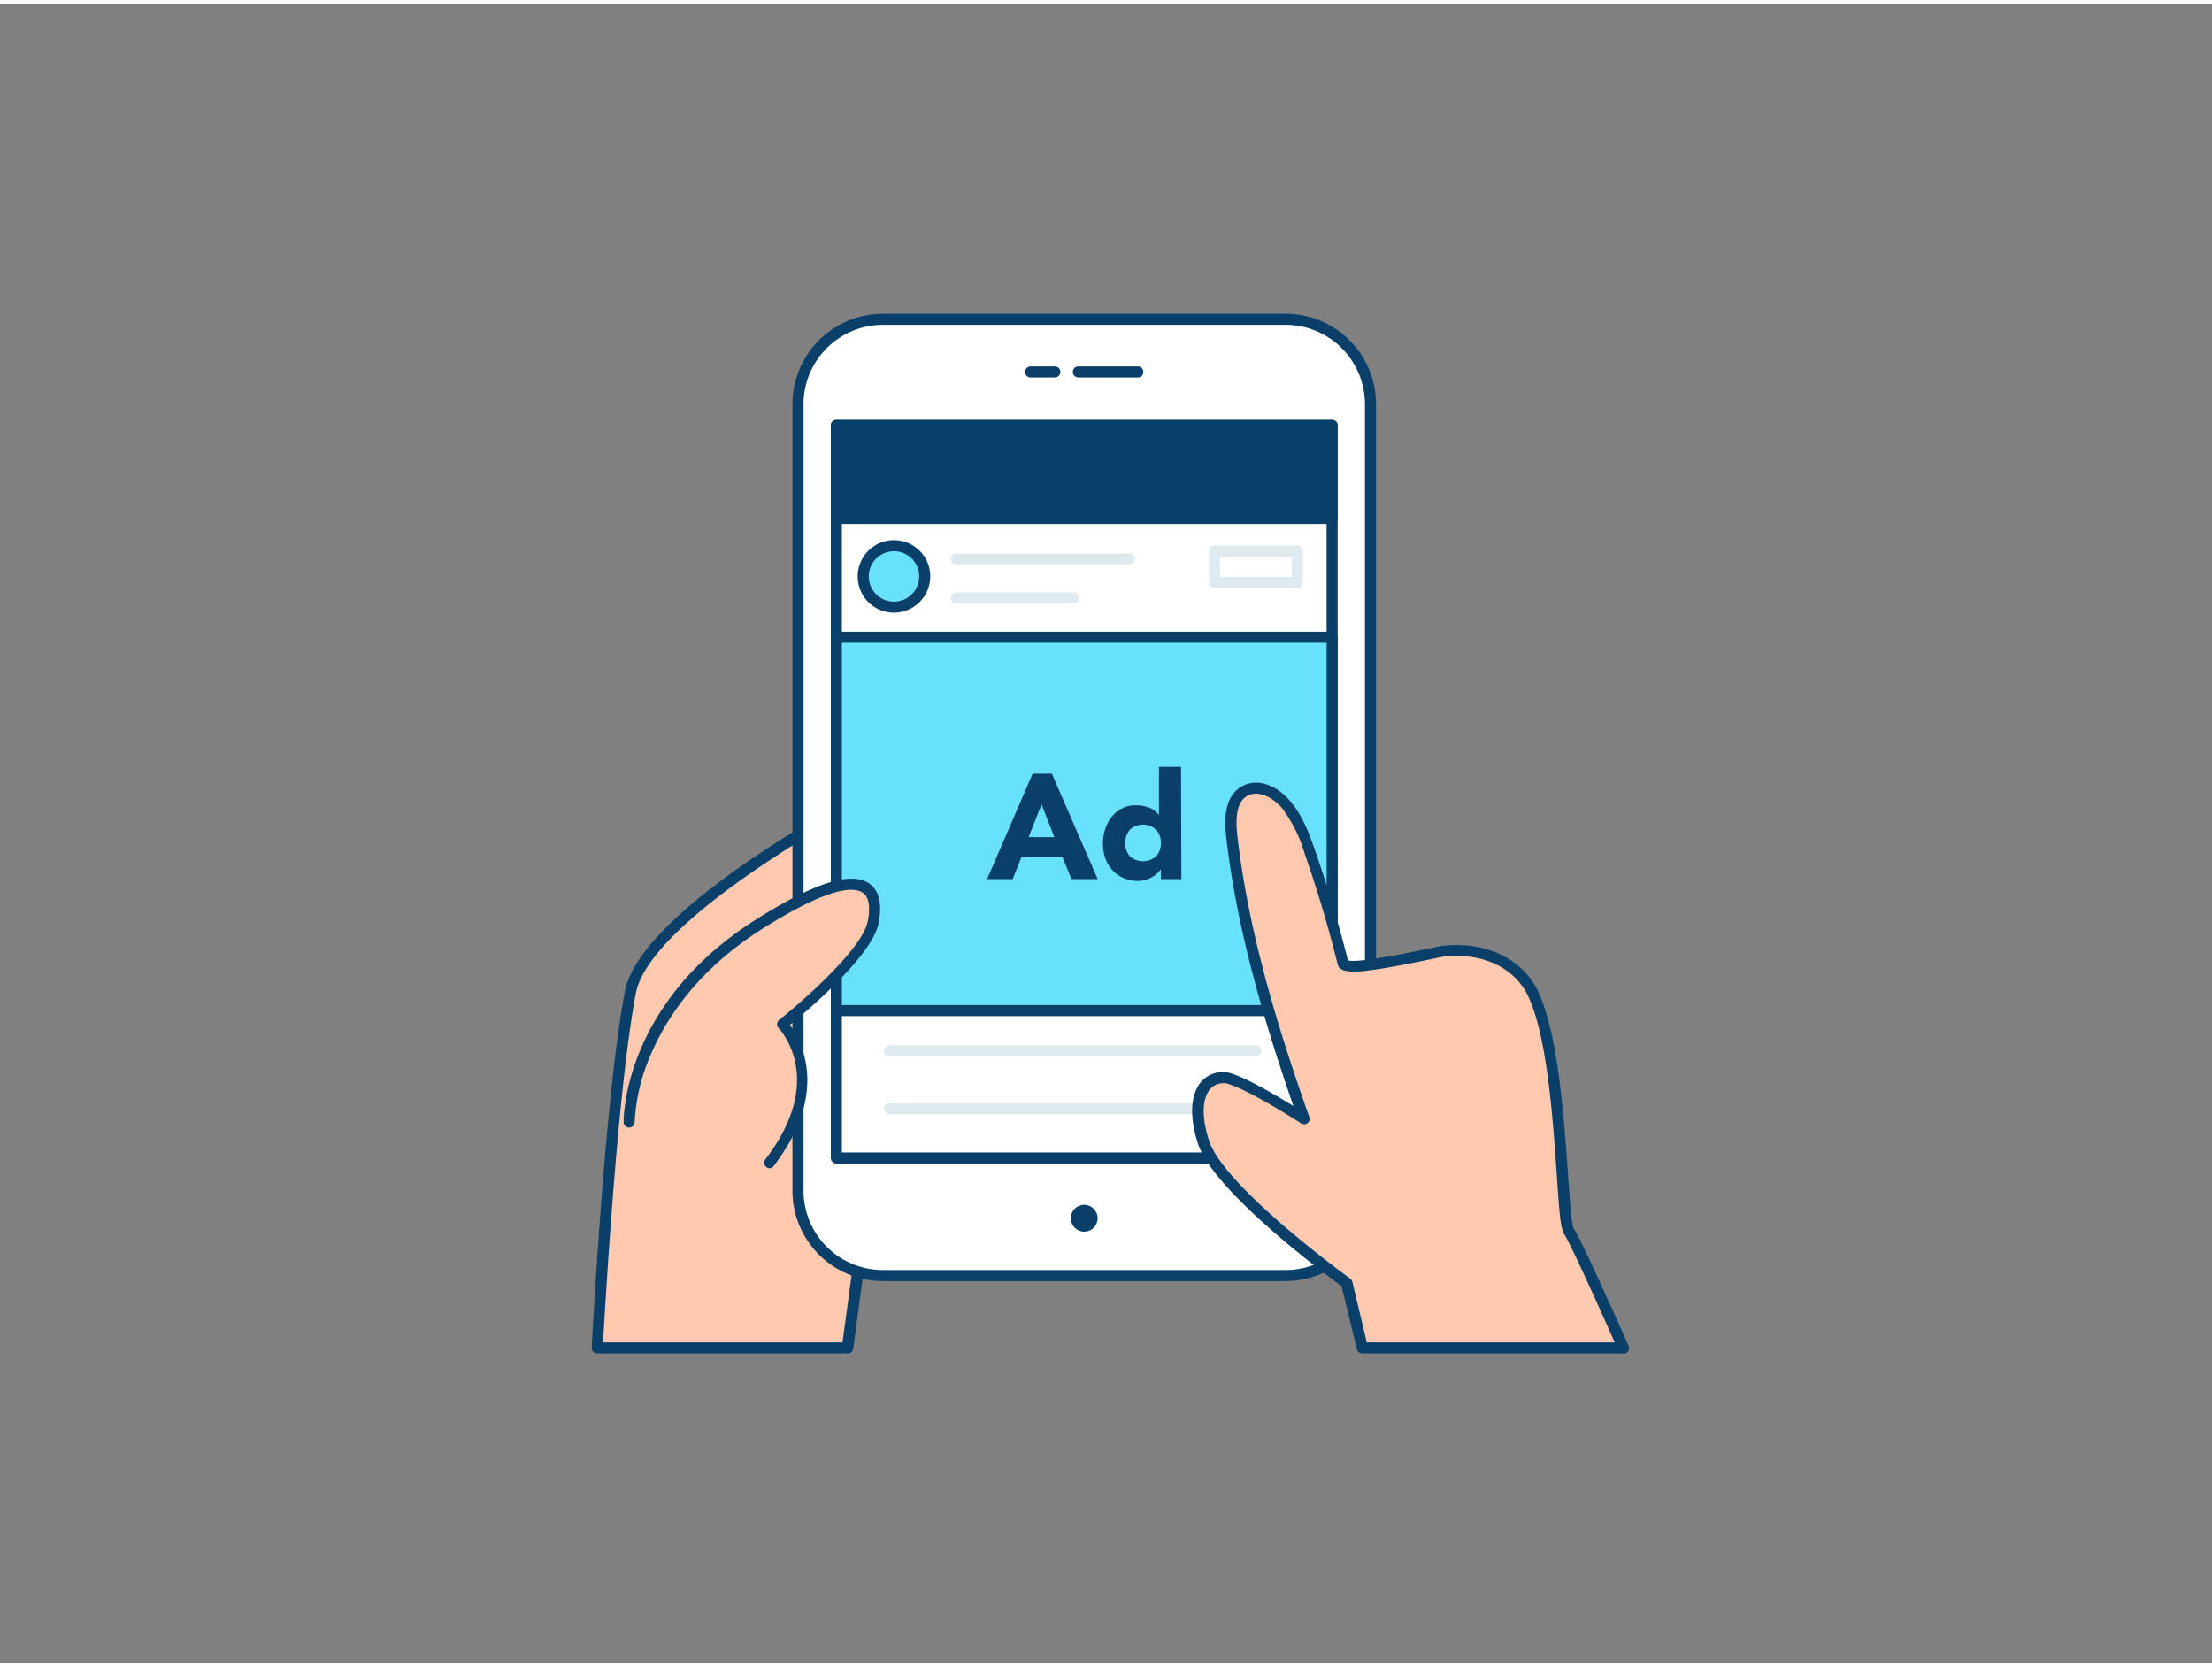<svg xmlns="http://www.w3.org/2000/svg" viewBox="0 0 400 300" width="406" height="306" class="illustration styles_illustrationTablet__1DWOa"><rect x="0" y="0" width="400" height="300" fill="#808080" stroke="none"/><g id="_189_facebook_ad_outline" data-name="#189_facebook_ad_outline"><path d="M153.23,243l5-37.23-2.17-62.25S116.76,164.19,114,178.67c-3.08,16.13-5.17,49.47-6,64.29Z" fill="#ffc9b0"></path><path d="M153.23,244H108a1,1,0,0,1-.73-.32,1,1,0,0,1-.27-.74c.77-13.93,2.89-48.09,6-64.41,2.82-14.79,41-35,42.63-35.89a1,1,0,0,1,1,0,1,1,0,0,1,.49.83l2.17,62.24c0,.06,0,.11,0,.17l-5,37.23A1,1,0,0,1,153.23,244Zm-44.17-2h43.29l4.91-36.29-2.1-60.54c-7,3.85-37.83,21.41-40.19,33.73C112,194.67,109.87,227.47,109.06,242Z" fill="#093f68"></path><rect x="144.3" y="57.04" width="103.52" height="172.88" rx="15.34" fill="#fff"></rect><path d="M232.48,230.92H159.64a16.36,16.36,0,0,1-16.34-16.34V72.38A16.36,16.36,0,0,1,159.64,56h72.84a16.36,16.36,0,0,1,16.35,16.34v142.2A16.36,16.36,0,0,1,232.48,230.92ZM159.64,58A14.37,14.37,0,0,0,145.3,72.38v142.2a14.36,14.36,0,0,0,14.34,14.34h72.84a14.36,14.36,0,0,0,14.35-14.34V72.38A14.37,14.37,0,0,0,232.48,58Z" fill="#093f68"></path><rect x="151.24" y="76.2" width="89.65" height="132.46" fill="#fff"></rect><path d="M240.89,209.66H151.24a1,1,0,0,1-1-1V76.2a1,1,0,0,1,1-1h89.65a1,1,0,0,1,1,1V208.66A1,1,0,0,1,240.89,209.66Zm-88.65-2h87.65V77.2H152.24Z" fill="#093f68"></path><path d="M190.75,67.52h-4.38a1,1,0,0,1,0-2h4.38a1,1,0,0,1,0,2Z" fill="#093f68"></path><path d="M205.75,67.52H195a1,1,0,0,1,0-2h10.75a1,1,0,0,1,0,2Z" fill="#093f68"></path><circle cx="196.06" cy="219.55" r="2.43" fill="#093f68"></circle><rect x="151.24" y="114.49" width="89.65" height="67.46" fill="#68e1fd"></rect><path d="M240.89,183H151.24a1,1,0,0,1-1-1V114.49a1,1,0,0,1,1-1h89.65a1,1,0,0,1,1,1V182A1,1,0,0,1,240.89,183Zm-88.65-2h87.65V115.49H152.24Z" fill="#093f68"></path><rect x="151.24" y="76.2" width="89.65" height="16.82" fill="#093f68"></rect><path d="M240.89,94H151.24a1,1,0,0,1-1-1V76.2a1,1,0,0,1,1-1h89.65a1,1,0,0,1,1,1V93A1,1,0,0,1,240.89,94Zm-88.65-2h87.65V77.2H152.24Z" fill="#093f68"></path><circle cx="161.66" cy="103.49" r="5.56" fill="#68e1fd"></circle><path d="M161.66,110.05a6.56,6.56,0,1,1,6.56-6.56A6.58,6.58,0,0,1,161.66,110.05Zm0-11.12a4.56,4.56,0,1,0,4.56,4.56A4.57,4.57,0,0,0,161.66,98.93Z" fill="#093f68"></path><path d="M204.22,101.32H172.9a1,1,0,0,1,0-2h31.32a1,1,0,0,1,0,2Z" fill="#dfeaef"></path><path d="M194.13,108.4H172.9a1,1,0,0,1,0-2h21.23a1,1,0,0,1,0,2Z" fill="#dfeaef"></path><path d="M186.73,139.17h3.48l8.29,19.06h-4.74l-1.64-4h-7.4l-1.59,4H178.5Zm1.62,5.55L186,150.64h4.66Z" fill="#093f68"></path><path d="M213.63,158.23h-3.71v-1.72h-.06a4.4,4.4,0,0,1-.63.71,4.17,4.17,0,0,1-.91.66,5.78,5.78,0,0,1-1.16.49,4.77,4.77,0,0,1-1.31.19,6.79,6.79,0,0,1-2.64-.5,5.9,5.9,0,0,1-2-1.4,6.3,6.3,0,0,1-1.31-2.14,7.92,7.92,0,0,1-.45-2.72,8.51,8.51,0,0,1,.41-2.63A7.4,7.4,0,0,1,201,147a5.86,5.86,0,0,1,1.87-1.55,5.38,5.38,0,0,1,2.5-.57,7,7,0,0,1,2.36.39,3.75,3.75,0,0,1,1.79,1.33h.05v-8.67h4Zm-3.71-6.54a3.39,3.39,0,0,0-.85-2.39,3.55,3.55,0,0,0-4.77,0,3.83,3.83,0,0,0,0,4.79,3.58,3.58,0,0,0,4.77,0A3.42,3.42,0,0,0,209.92,151.69Z" fill="#093f68"></path><path d="M227.11,190.29H160.84a1,1,0,0,1,0-2h66.27a1,1,0,0,1,0,2Z" fill="#dfeaef"></path><path d="M215.86,200.77h-55a1,1,0,0,1,0-2h55a1,1,0,0,1,0,2Z" fill="#dfeaef"></path><path d="M234.61,105.57h-15a1,1,0,0,1-1-1V98.91a1,1,0,0,1,1-1h15a1,1,0,0,1,1,1v5.66A1,1,0,0,1,234.61,105.57Zm-14-2h13V99.91h-13Z" fill="#dfeaef"></path><path d="M243.51,231.2,246.37,243h47.19c-3.45-7.74-8.74-19.47-9.82-21-1.64-2.38-1-33.52-7.07-44.11-3.27-5.37-9.33-7.19-15.32-6.65-1.81.16-18,4.17-18.48,2.18-1.67-6.75-3.66-13.44-6-20a27.19,27.19,0,0,0-4.23-8.54c-1.87-2.28-5.19-4-7.72-2.47s-2.53,5.22-2.19,8.2c2,17.36,7.25,34.52,13,51,0,0-8.71-5.63-13-7.14s-8,2.6-5.13,11.41S243.51,231.2,243.51,231.2Z" fill="#ffc9b0"></path><path d="M293.56,244H246.37a1,1,0,0,1-1-.77l-2.77-11.4c-2.84-2.07-23.13-17.13-25.94-25.69-1.7-5.16-1.38-9.4.88-11.62a5.19,5.19,0,0,1,5.54-1c2.95,1,7.85,3.92,10.81,5.73-5-14.45-10.14-31.27-12.14-48.52-.35-3-.46-7.29,2.67-9.18s6.78,0,9,2.7,3.28,5.65,4.4,8.84c2.26,6.49,4.25,13.16,5.92,19.83,1.8.53,10.58-1.3,14-2,2-.41,3.05-.63,3.52-.67,7.2-.64,13.12,2,16.26,7.13,4.12,7.17,5.23,23.25,6,33.89.32,4.64.65,9.43,1.08,10.18,1.09,1.58,6,12.39,9.9,21.19a1,1,0,0,1-.91,1.41Zm-46.4-2H292c-5.05-11.33-8.35-18.4-9.09-19.48s-.94-4.14-1.42-11.16c-.73-10.46-1.83-26.27-5.7-33-2.72-4.48-8-6.73-14.36-6.16-.38,0-1.73.32-3.3.64-12.42,2.57-15.76,2.73-16.24.79-1.66-6.7-3.66-13.4-5.93-19.92a26.43,26.43,0,0,0-4.06-8.24c-1.63-2-4.44-3.45-6.43-2.25-1.62,1-2.17,3.29-1.71,7.24,2.1,18.14,7.73,35.85,13,50.78a1,1,0,0,1-.46,1.21,1,1,0,0,1-1-.05c-.89-.57-8.82-5.64-12.8-7a3.2,3.2,0,0,0-3.47.59c-1.67,1.64-1.82,5.22-.38,9.56,2.76,8.41,25.28,24.76,25.51,24.92a1,1,0,0,1,.39.58Z" fill="#093f68"></path><path d="M113.82,202.2s-.25-20.87,23.65-35.89c20.5-12.88,21.53-5.33,20.45-.17-1.33,6.38-16.4,18.34-16.4,18.34s9.44,9.71-2.32,25" fill="#ffc9b0"></path><path d="M139.2,210.52a1,1,0,0,1-.61-.21,1,1,0,0,1-.19-1.4c11.06-14.42,2.76-23.36,2.4-23.74a1,1,0,0,1-.28-.76,1,1,0,0,1,.38-.72c4.11-3.26,15-12.81,16-17.75.31-1.51.62-4.19-.86-5.23s-5.59-1.41-18.09,6.45c-12.07,7.59-17.73,16.71-20.35,23a34.26,34.26,0,0,0-2.83,12,1,1,0,0,1-1,1h0a1,1,0,0,1-1-1c0-.87,0-21.6,24.12-36.74,10.42-6.56,17.06-8.65,20.29-6.4,1.82,1.27,2.4,3.79,1.67,7.28-1.22,5.86-12.81,15.68-16,18.28,2,2.79,7.24,12.24-2.93,25.5A1,1,0,0,1,139.2,210.52Z" fill="#093f68"></path></g></svg>